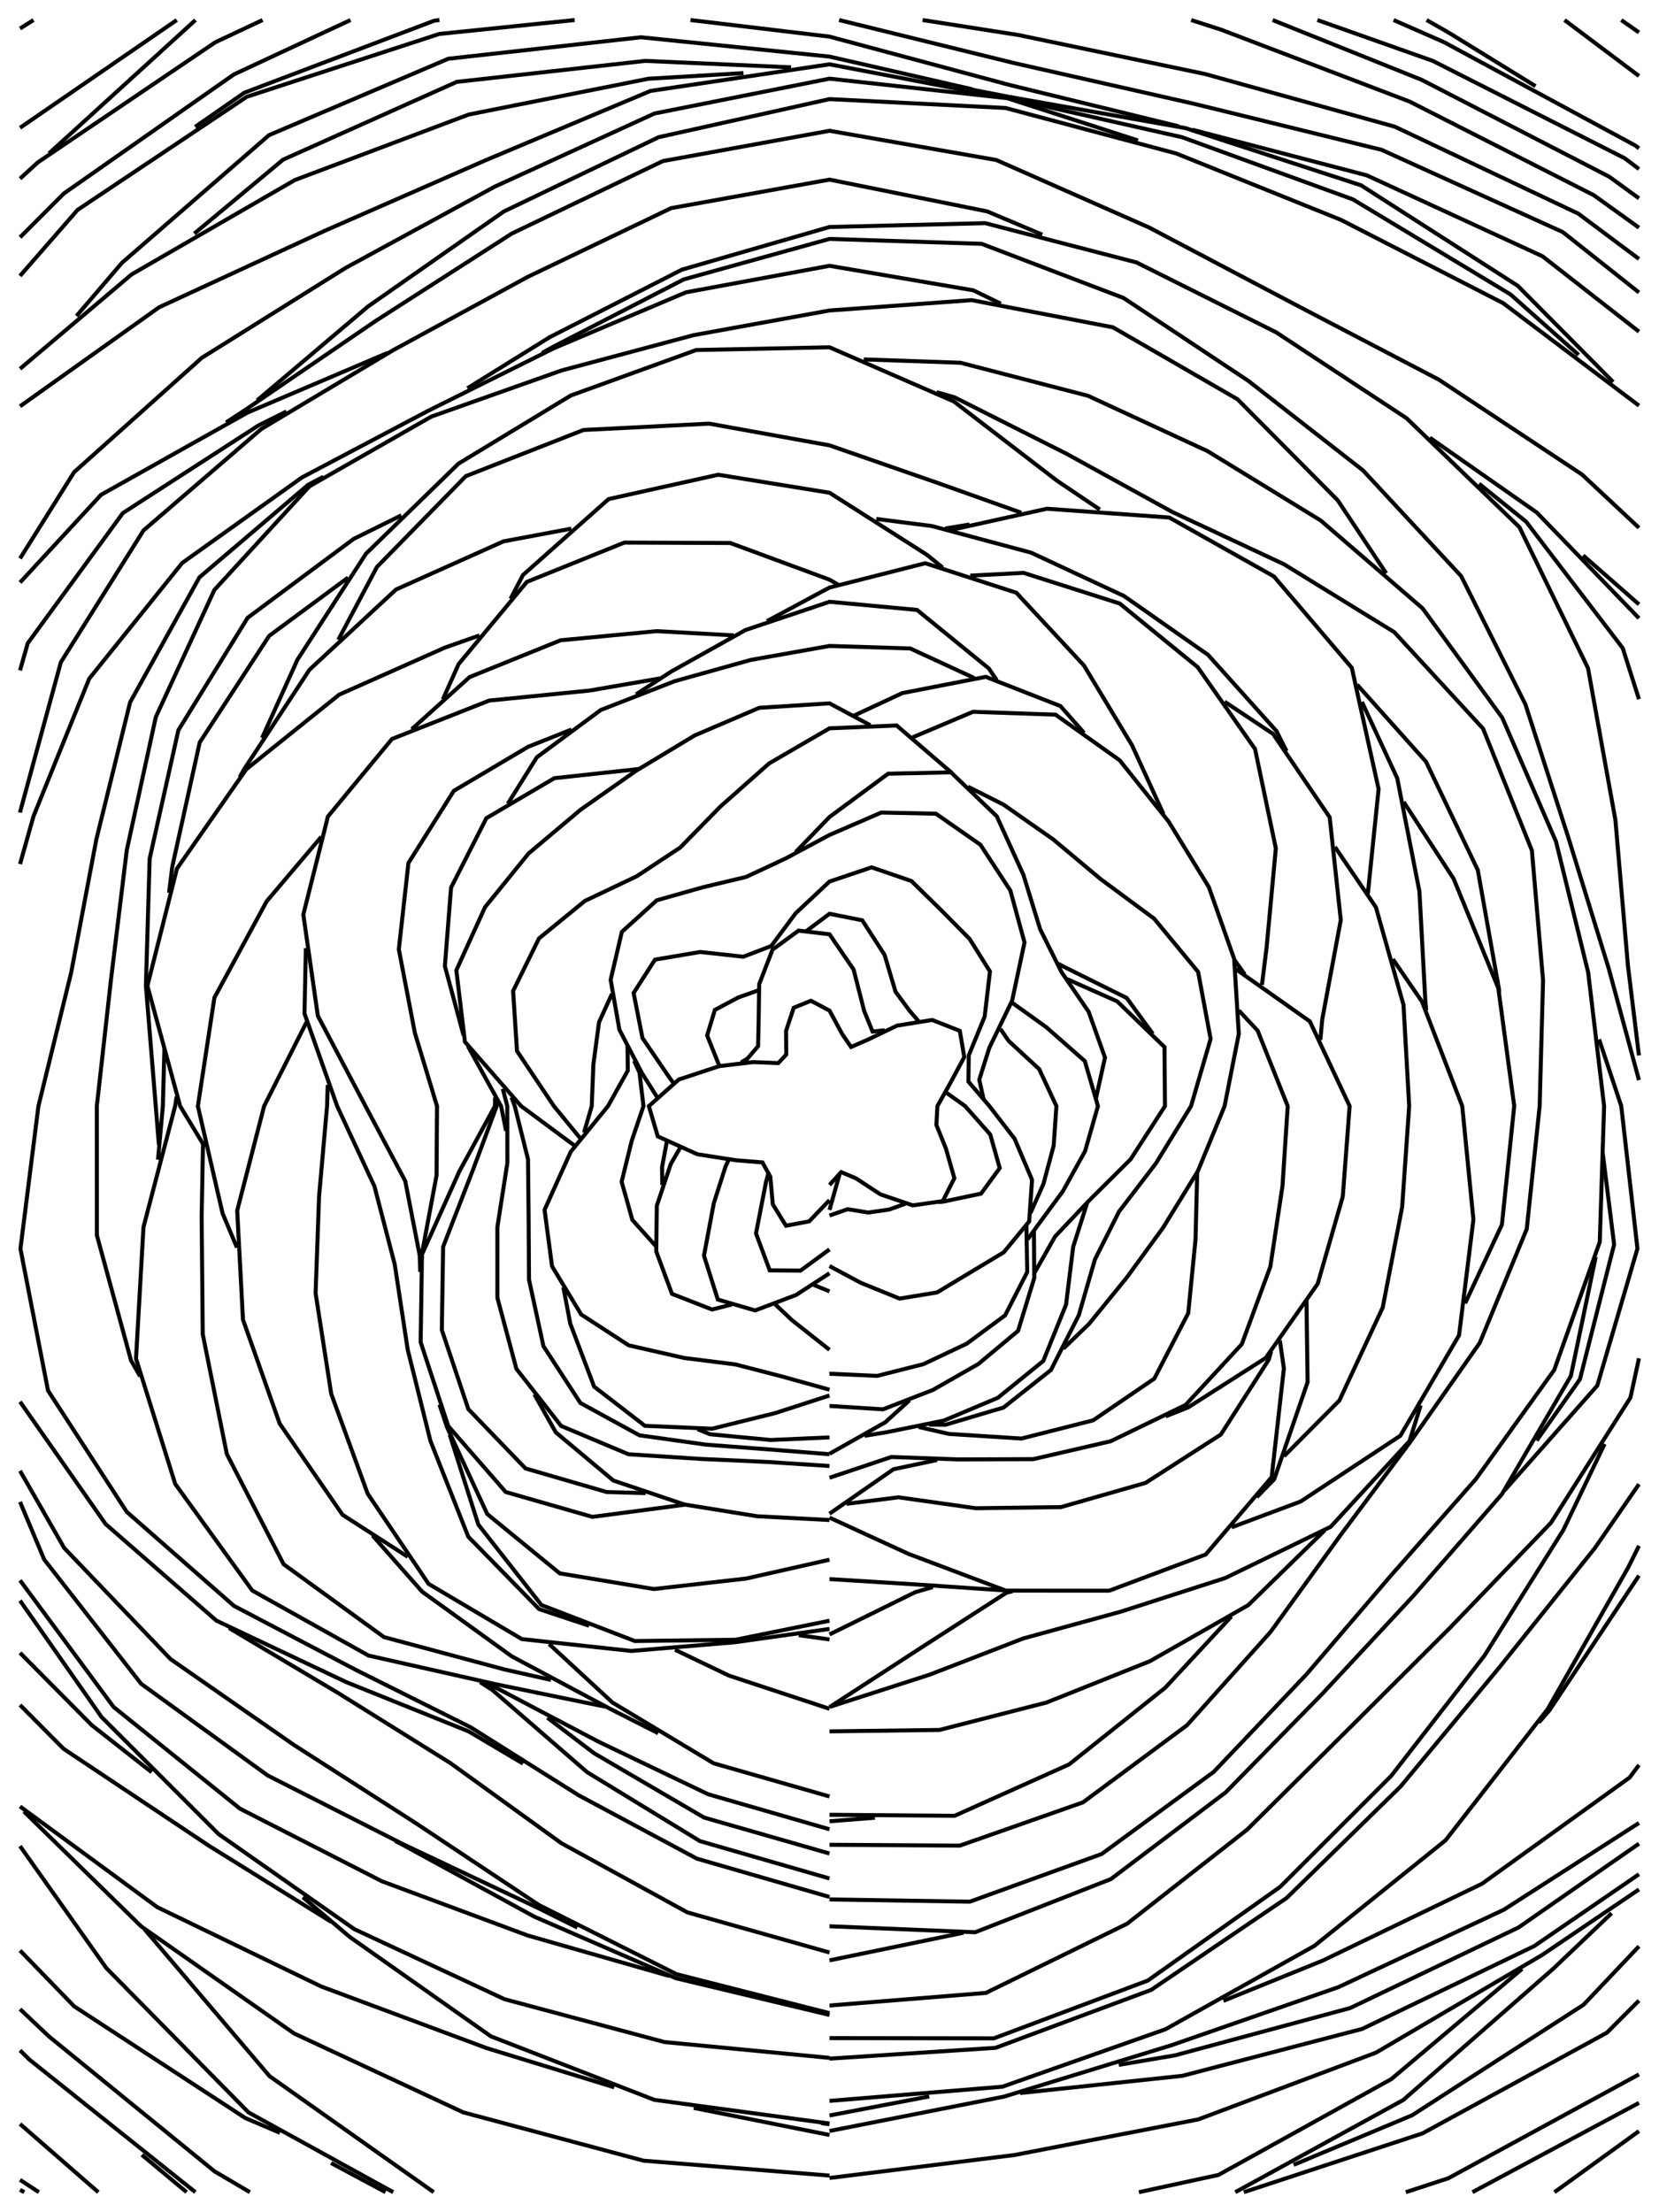 <?xml version="1.0" standalone="no"?><!DOCTYPE svg PUBLIC "-//W3C//DTD SVG 1.1//EN" "http://www.w3.org/Graphics/SVG/1.1/DTD/svg11.dtd"><svg width="414" height="552" viewBox="0 0 414 552" version="1.1" xmlns="http://www.w3.org/2000/svg" xmlns:xlink="http://www.w3.org/1999/xlink"><rect x="0" y="0" width="414" height="552" fill="#FFFFFF"></rect>
  
  <path d="M6.058 547 L5 546.421" stroke="#000000" stroke-width="1px" fill="none" stroke-linecap="butt" stroke-linejoin="miter"></path>

  <path d="M5 7.117 L8.36 5" stroke="#000000" stroke-width="1px" fill="none" stroke-linecap="butt" stroke-linejoin="miter"></path>

  <path d="M404.585 5 L409 8.102" stroke="#000000" stroke-width="1px" fill="none" stroke-linecap="butt" stroke-linejoin="miter"></path>

  <path d="M9.703 547 L5 543.923" stroke="#000000" stroke-width="1px" fill="none" stroke-linecap="butt" stroke-linejoin="miter"></path>

  <path d="M5 31.888 L44.109 5" stroke="#000000" stroke-width="1px" fill="none" stroke-linecap="butt" stroke-linejoin="miter"></path>

  <path d="M390.419 5 L409 18.957" stroke="#000000" stroke-width="1px" fill="none" stroke-linecap="butt" stroke-linejoin="miter"></path>

  <path d="M409 531.769 L387.912 547" stroke="#000000" stroke-width="1px" fill="none" stroke-linecap="butt" stroke-linejoin="miter"></path>

  <path d="M24.523 547 L5 529.981" stroke="#000000" stroke-width="1px" fill="none" stroke-linecap="butt" stroke-linejoin="miter"></path>

  <path d="M356.005 5 L361.614 8.2 L383.186 21.499" stroke="#000000" stroke-width="1px" fill="none" stroke-linecap="butt" stroke-linejoin="miter"></path>

  <path d="M46.567 547 L35.411 537.683" stroke="#000000" stroke-width="1px" fill="none" stroke-linecap="butt" stroke-linejoin="miter"></path>

  <path d="M12.234 38.275 L48.776 5" stroke="#000000" stroke-width="1px" fill="none" stroke-linecap="butt" stroke-linejoin="miter"></path>

  <path d="M347.769 5 L360.291 10.492 L408.111 36.325 L409 37.02" stroke="#000000" stroke-width="1px" fill="none" stroke-linecap="butt" stroke-linejoin="miter"></path>

  <path d="M48.762 547 L7.352 513.931 L5 511.607" stroke="#000000" stroke-width="1px" fill="none" stroke-linecap="butt" stroke-linejoin="miter"></path>

  <path d="M328.754 5 L357.572 15.202 L405.452 39.494 L409 42.169" stroke="#000000" stroke-width="1px" fill="none" stroke-linecap="butt" stroke-linejoin="miter"></path>

  <path d="M409 524.718 L367.443 547" stroke="#000000" stroke-width="1px" fill="none" stroke-linecap="butt" stroke-linejoin="miter"></path>

  <path d="M62.359 547 L53.539 541.803 L12.214 508.137 L5 501.318" stroke="#000000" stroke-width="1px" fill="none" stroke-linecap="butt" stroke-linejoin="miter"></path>

  <path d="M5 44.581 L9.42 40.534 L53.738 10.542 L65.522 5" stroke="#000000" stroke-width="1px" fill="none" stroke-linecap="butt" stroke-linejoin="miter"></path>

  <path d="M317.585 5 L354.831 19.949 L401.588 44.099 L409 49.487" stroke="#000000" stroke-width="1px" fill="none" stroke-linecap="butt" stroke-linejoin="miter"></path>

  <path d="M409 517.612 L361.45 543.515 L350.816 547" stroke="#000000" stroke-width="1px" fill="none" stroke-linecap="butt" stroke-linejoin="miter"></path>

  <path d="M96.202 547 L82.615 539.721" stroke="#000000" stroke-width="1px" fill="none" stroke-linecap="butt" stroke-linejoin="miter"></path>

  <path d="M5 59.214 L15.926 48.287 L58.371 18.567 L87.467 5" stroke="#000000" stroke-width="1px" fill="none" stroke-linecap="butt" stroke-linejoin="miter"></path>

  <path d="M297.259 5 L304.755 7.421 L351.726 25.327 L397.724 48.704 L409 56.811" stroke="#000000" stroke-width="1px" fill="none" stroke-linecap="butt" stroke-linejoin="miter"></path>

  <path d="M409 499.192 L401.004 507.204 L354.989 532.324 L310.39 547" stroke="#000000" stroke-width="1px" fill="none" stroke-linecap="butt" stroke-linejoin="miter"></path>

  <path d="M230.234 5 L254.126 8.735 L300.733 18.47 L348.093 31.62 L393.86 53.309 L409 64.615" stroke="#000000" stroke-width="1px" fill="none" stroke-linecap="butt" stroke-linejoin="miter"></path>

  <path d="M409 485.648 L395.162 500.242 L352.384 527.813 L322.822 540.183" stroke="#000000" stroke-width="1px" fill="none" stroke-linecap="butt" stroke-linejoin="miter"></path>

  <path d="M69.87 532.191 L61.218 528.502 L18.512 500.631 L5 486.693" stroke="#000000" stroke-width="1px" fill="none" stroke-linecap="butt" stroke-linejoin="miter"></path>

  <path d="M48.711 31.647 L61 23.12 L108.417 5.146 L109.661 5" stroke="#000000" stroke-width="1px" fill="none" stroke-linecap="butt" stroke-linejoin="miter"></path>

  <path d="M209.395 5 L252.898 15.697 L298.024 25.913 L344.765 37.385 L389.996 57.914 L409 72.977" stroke="#000000" stroke-width="1px" fill="none" stroke-linecap="butt" stroke-linejoin="miter"></path>

  <path d="M402.165 477.4 L387.608 491.24 L350.181 523.997 L308.266 547" stroke="#000000" stroke-width="1px" fill="none" stroke-linecap="butt" stroke-linejoin="miter"></path>

  <path d="M98.134 547 L62.025 527.103 L26.53 491.076 L5 460.643" stroke="#000000" stroke-width="1px" fill="none" stroke-linecap="butt" stroke-linejoin="miter"></path>

  <path d="M5 68.838 L19.356 52.375 L61.591 24.144 L109.627 8.469 L143.397 5" stroke="#000000" stroke-width="1px" fill="none" stroke-linecap="butt" stroke-linejoin="miter"></path>

  <path d="M172.308 5 L207 9.14 L251.928 21.203 L294.131 31.516" stroke="#000000" stroke-width="1px" fill="none" stroke-linecap="butt" stroke-linejoin="miter"></path>

  <path d="M297.57 32.374 L341.086 43.756 L384.931 63.95 L409 82.754" stroke="#000000" stroke-width="1px" fill="none" stroke-linecap="butt" stroke-linejoin="miter"></path>

  <path d="M379.828 491.293 L347.178 518.796 L304.069 542.696 L284.207 547" stroke="#000000" stroke-width="1px" fill="none" stroke-linecap="butt" stroke-linejoin="miter"></path>

  <path d="M108.232 547 L67.256 518.044 L36.026 481.34" stroke="#000000" stroke-width="1px" fill="none" stroke-linecap="butt" stroke-linejoin="miter"></path>

  <path d="M19.088 78.844 L30.435 65.579 L67.124 33.728 L111.879 14.656 L159.974 9.301 L207 14.123 L242.606 22.269" stroke="#000000" stroke-width="1px" fill="none" stroke-linecap="butt" stroke-linejoin="miter"></path>

  <path d="M409 471.458 L384.768 487.855 L343.363 512.188 L299.026 528.84 L253.15 537.729 L207 543.456" stroke="#000000" stroke-width="1px" fill="none" stroke-linecap="butt" stroke-linejoin="miter"></path>

  <path d="M207 542.858 L160.601 539.142 L115.612 527.087 L73.399 507.403 L35.246 480.688 L5.961 452.01" stroke="#000000" stroke-width="1px" fill="none" stroke-linecap="butt" stroke-linejoin="miter"></path>

  <path d="M48.496 58.28 L70.649 39.832 L113.98 20.431 L161.013 15.192 L197.405 16.803" stroke="#000000" stroke-width="1px" fill="none" stroke-linecap="butt" stroke-linejoin="miter"></path>

  <path d="M236.541 21.199 L251.418 24.094 L295.821 31.965 L339.651 46.242 L378.753 71.313 L402.555 95.318" stroke="#000000" stroke-width="1px" fill="none" stroke-linecap="butt" stroke-linejoin="miter"></path>

  <path d="M409 467.669 L382.866 485.589 L339.939 506.257 L295.067 517.962 L254.553 522.264" stroke="#000000" stroke-width="1px" fill="none" stroke-linecap="butt" stroke-linejoin="miter"></path>

  <path d="M153.283 520.829 L121.447 511.055 L80.168 495.68 L39.266 475.898 L5 450.755" stroke="#000000" stroke-width="1px" fill="none" stroke-linecap="butt" stroke-linejoin="miter"></path>

  <path d="M5 92.03 L32.857 68.465 L73.585 44.918 L116.949 28.586 L161.798 19.648 L185.525 18.241" stroke="#000000" stroke-width="1px" fill="none" stroke-linecap="butt" stroke-linejoin="miter"></path>

  <path d="M242.191 22.598 L251.365 24.395 L294.992 34.245 L337.622 49.755 L376.947 73.466 L393.938 88.553" stroke="#000000" stroke-width="1px" fill="none" stroke-linecap="butt" stroke-linejoin="miter"></path>

  <path d="M409 460.031 L378.964 480.939 L336.933 501.051 L293.21 512.859 L279.182 515.237" stroke="#000000" stroke-width="1px" fill="none" stroke-linecap="butt" stroke-linejoin="miter"></path>

  <path d="M207 532.732 L173.12 525.975" stroke="#000000" stroke-width="1px" fill="none" stroke-linecap="butt" stroke-linejoin="miter"></path>

  <path d="M82.668 479.562 L52.135 460.561 L15.874 436.374 L5 425.442" stroke="#000000" stroke-width="1px" fill="none" stroke-linecap="butt" stroke-linejoin="miter"></path>

  <path d="M5 101.385 L39.731 76.657 L80.928 57.637 L121.109 40.017 L162.334 22.688 L207 16.046 L244.75 23.277" stroke="#000000" stroke-width="1px" fill="none" stroke-linecap="butt" stroke-linejoin="miter"></path>

  <path d="M409 454.874 L375.265 476.531 L333.936 495.86 L292.294 510.344 L250.579 523.147 L207 531.731" stroke="#000000" stroke-width="1px" fill="none" stroke-linecap="butt" stroke-linejoin="miter"></path>

  <path d="M207 530.051 L204.882 529.76" stroke="#000000" stroke-width="1px" fill="none" stroke-linecap="butt" stroke-linejoin="miter"></path>

  <path d="M37.851 442.212 L22.904 430.475 L5 412.427" stroke="#000000" stroke-width="1px" fill="none" stroke-linecap="butt" stroke-linejoin="miter"></path>

  <path d="M5 139.35 L18.488 117.819 L50.34 89.299 L86.246 66.849 L123.491 46.561 L163.327 28.318 L207 19.629 L251.346 24.502 L283.98 35.052" stroke="#000000" stroke-width="1px" fill="none" stroke-linecap="butt" stroke-linejoin="miter"></path>

  <path d="M409 440.408 L406.668 443.541 L369.821 470.043 L330.095 489.207 L305.295 499.259" stroke="#000000" stroke-width="1px" fill="none" stroke-linecap="butt" stroke-linejoin="miter"></path>

  <path d="M231.895 523.107 L207 527.86" stroke="#000000" stroke-width="1px" fill="none" stroke-linecap="butt" stroke-linejoin="miter"></path>

  <path d="M207 529.869 L163.278 523.96 L122.515 508.122 L87.298 483.33 L75.577 473.397" stroke="#000000" stroke-width="1px" fill="none" stroke-linecap="butt" stroke-linejoin="miter"></path>

  <path d="M64.183 99.892 L91.813 76.491 L125.747 52.76 L164.37 34.231 L207 24.729 L250.915 26.944 L293.518 38.295 L334.665 54.878 L375.116 75.648 L409 101.218" stroke="#000000" stroke-width="1px" fill="none" stroke-linecap="butt" stroke-linejoin="miter"></path>

  <path d="M409 393.151 L386.662 426.755 L384.013 429.817" stroke="#000000" stroke-width="1px" fill="none" stroke-linecap="butt" stroke-linejoin="miter"></path>

  <path d="M207 513.49 L165.82 509.542 L125.892 498.843 L88.428 481.373 L54.566 457.663 L25.337 428.434 L5 399.39" stroke="#000000" stroke-width="1px" fill="none" stroke-linecap="butt" stroke-linejoin="miter"></path>

  <path d="M56.427 105.399 L61.225 102.272 L93.846 80.012 L127.749 58.26 L165.421 40.191 L207 32.633 L248.626 39.929 L286.788 56.786 L322.645 75.697 L359.087 94.75 L394.803 118.415 L409 131.695" stroke="#000000" stroke-width="1px" fill="none" stroke-linecap="butt" stroke-linejoin="miter"></path>

  <path d="M166.994 493.053 L131.678 482.946 L95.322 469.432 L59.896 451.312 L28.334 425.919 L5 394.327" stroke="#000000" stroke-width="1px" fill="none" stroke-linecap="butt" stroke-linejoin="miter"></path>

  <path d="M5 145.346 L25.216 123.465 L61.784 102.939 L96.752 88.042" stroke="#000000" stroke-width="1px" fill="none" stroke-linecap="butt" stroke-linejoin="miter"></path>

  <path d="M395.052 138.579 L409 150.803" stroke="#000000" stroke-width="1px" fill="none" stroke-linecap="butt" stroke-linejoin="miter"></path>

  <path d="M409 385.711 L406.332 391.084 L386.251 426.41 L360.726 459.203 L327.981 485.546 L290.84 506.349 L250.144 520.684 L207 524.222" stroke="#000000" stroke-width="1px" fill="none" stroke-linecap="butt" stroke-linejoin="miter"></path>

  <path d="M207 502.776 L168.63 493.605 L133.379 478.272 L100.56 460.359 L98.67 459.4" stroke="#000000" stroke-width="1px" fill="none" stroke-linecap="butt" stroke-linejoin="miter"></path>

  <path d="M5 167.27 L6.932 160.491 L30.652 128.027 L64.488 106.161 L71.489 102.664" stroke="#000000" stroke-width="1px" fill="none" stroke-linecap="butt" stroke-linejoin="miter"></path>

  <path d="M356.802 109.211 L383.51 127.89 L409 154.264" stroke="#000000" stroke-width="1px" fill="none" stroke-linecap="butt" stroke-linejoin="miter"></path>

  <path d="M409 370.342 L397.997 386.272 L374.061 416.181 L349.482 445.803 L321.079 473.591 L287.266 496.529 L248.434 510.981 L207 513.677" stroke="#000000" stroke-width="1px" fill="none" stroke-linecap="butt" stroke-linejoin="miter"></path>

  <path d="M144.069 480.972 L134.186 476.054 L100.65 460.203 L66.836 443.041 L35.218 420.142 L11.032 389.142 L5 374.765" stroke="#000000" stroke-width="1px" fill="none" stroke-linecap="butt" stroke-linejoin="miter"></path>

  <path d="M5 202.758 L5.043 202.494 L15.181 165.253 L35.809 132.354 L65.221 107.035 L98.102 87.383 L131.69 69.088 L167.491 51.935 L207 44.822 L246.365 52.752 L260.1 58.56" stroke="#000000" stroke-width="1px" fill="none" stroke-linecap="butt" stroke-linejoin="miter"></path>

  <path d="M369.1 120.704 L380.817 130.15 L404.945 161.716 L409 174.46" stroke="#000000" stroke-width="1px" fill="none" stroke-linecap="butt" stroke-linejoin="miter"></path>

  <path d="M207 502.326 L168.808 492.597 L134.45 475.331 L103.718 454.889 L73.28 435.361 L42.556 413.985 L16.021 386.262 L5 367.008" stroke="#000000" stroke-width="1px" fill="none" stroke-linecap="butt" stroke-linejoin="miter"></path>

  <path d="M116.635 96.884 L137.169 84.14 L170.196 67.274 L207 56.64 L245.848 55.682 L283.62 65.488 L318.471 82.926 L351.018 104.366 L379.165 131.536 L396.283 166.717 L403.122 204.617 L406.237 240.869 L409 263.362" stroke="#000000" stroke-width="1px" fill="none" stroke-linecap="butt" stroke-linejoin="miter"></path>

  <path d="M400.427 360.297 L390.146 381.739 L370.427 413.132 L347.203 443.088 L319.471 470.806 L286.419 494.201 L248.016 508.616 L207 508.558" stroke="#000000" stroke-width="1px" fill="none" stroke-linecap="butt" stroke-linejoin="miter"></path>

  <path d="M207 487.195 L171.526 477.185 L140.064 459.906 L112.365 439.912 L84.207 422.339 L57.149 406.224" stroke="#000000" stroke-width="1px" fill="none" stroke-linecap="butt" stroke-linejoin="miter"></path>

  <path d="M135.291 88.069 L138.039 86.532 L170.627 69.716 L207 59.618 L244.939 60.836 L280.391 74.36 L311.492 95.014 L340.114 117.36 L364.62 143.741 L380.656 175.739 L391.35 208.902 L401.467 241.71 L409 269.507" stroke="#000000" stroke-width="1px" fill="none" stroke-linecap="butt" stroke-linejoin="miter"></path>

  <path d="M409 338.931 L406.871 348.747 L387.05 379.952 L361.974 406.039 L337.011 430.941 L311.228 456.528 L281.257 480.019 L246.017 497.278 L207 500.424" stroke="#000000" stroke-width="1px" fill="none" stroke-linecap="butt" stroke-linejoin="miter"></path>

  <path d="M130.533 440.067 L116.926 432.013 L86.4 419.725 L53.999 404.383 L26.359 380.293 L5 349.759" stroke="#000000" stroke-width="1px" fill="none" stroke-linecap="butt" stroke-linejoin="miter"></path>

  <path d="M5 215.602 L8.352 203.698 L22.264 169.343 L45.474 140.463 L75.365 119.124 L106.834 102.508 L138.176 86.909 L171.195 72.938 L207 66.326 L242.892 72.447 L249.739 75.77" stroke="#000000" stroke-width="1px" fill="none" stroke-linecap="butt" stroke-linejoin="miter"></path>

  <path d="M399.054 259.352 L404.585 276 L408.621 311.551 L398.602 345.737 L375.477 371.866" stroke="#000000" stroke-width="1px" fill="none" stroke-linecap="butt" stroke-linejoin="miter"></path>

  <path d="M207 473.337 L173.891 463.77 L144.408 447.97 L117.496 431.025 L88.91 416.734 L58.381 400.707 L31.629 377.25 L11.982 346.981 L5.1 311.6 L9.589 276 L17.77 242.634 L24.051 209.412 L32.47 175.235 L49.762 144.062 L76.901 120.954 L80.704 118.974" stroke="#000000" stroke-width="1px" fill="none" stroke-linecap="butt" stroke-linejoin="miter"></path>

  <path d="M399.931 287.534 L402.801 310.525 L394.266 344.159 L383.462 359.462" stroke="#000000" stroke-width="1px" fill="none" stroke-linecap="butt" stroke-linejoin="miter"></path>

  <path d="M240.421 482.26 L207 489.153" stroke="#000000" stroke-width="1px" fill="none" stroke-linecap="butt" stroke-linejoin="miter"></path>

  <path d="M207 468.726 L174.662 459.399 L146.509 442.196 L122.88 421.701 L119.819 419.731" stroke="#000000" stroke-width="1px" fill="none" stroke-linecap="butt" stroke-linejoin="miter"></path>

  <path d="M34.962 343.426 L32.693 339.443 L24.176 308.237 L24.162 276 L27.701 244.385 L31.632 212.171 L38.877 178.934 L53.5 147.198 L77.223 121.338 L107.662 103.941 L140.183 92.422 L173.08 83.63 L207 77.476 L242.461 74.892 L277.729 81.672 L308.828 99.629 L333.833 124.847 L345.917 143.051" stroke="#000000" stroke-width="1px" fill="none" stroke-linecap="butt" stroke-linejoin="miter"></path>

  <path d="M398.206 313.638 L392.005 343.336 L374.774 372.865 L352.674 398.235 L330.016 422.605 L305.863 447.236 L277.204 468.885 L243.348 482.142 L207 480.645" stroke="#000000" stroke-width="1px" fill="none" stroke-linecap="butt" stroke-linejoin="miter"></path>

  <path d="M207 462.498 L175.697 453.526 L148.233 437.46 L136.585 428.594" stroke="#000000" stroke-width="1px" fill="none" stroke-linecap="butt" stroke-linejoin="miter"></path>

  <path d="M39.654 285.675 L38.866 276 L36.408 245.92 L37.347 214.251 L44.517 182.19 L61.793 154.157 L88.247 134.476 L100.173 128.583" stroke="#000000" stroke-width="1px" fill="none" stroke-linecap="butt" stroke-linejoin="miter"></path>

  <path d="M215.529 89.678 L239.705 90.519 L271.509 98.763 L301.354 112.574 L329.602 129.889 L355.009 151.806 L374.88 179.074 L388.304 210.011 L396.32 242.618 L400.299 276 L399.218 309.893 L387.856 341.826 L368.267 369.108 L346.889 393.381 L325.997 417.816 L302.902 442.107 L274.923 462.616 L242.003 474.513 L207 473.953" stroke="#000000" stroke-width="1px" fill="none" stroke-linecap="butt" stroke-linejoin="miter"></path>

  <path d="M207 456.451 L176.723 447.71 L149.289 434.56 L123.344 420.896 L121.046 419.906" stroke="#000000" stroke-width="1px" fill="none" stroke-linecap="butt" stroke-linejoin="miter"></path>

  <path d="M39.428 289.377 L40.639 276 L41.03 261.581" stroke="#000000" stroke-width="1px" fill="none" stroke-linecap="butt" stroke-linejoin="miter"></path>

  <path d="M42.189 222.758 L42.982 216.302 L49.834 185.26 L67.166 158.665 L86.867 144.113" stroke="#000000" stroke-width="1px" fill="none" stroke-linecap="butt" stroke-linejoin="miter"></path>

  <path d="M233.728 97.856 L238.187 99.129 L266.229 113.269 L292.581 127.769 L320.441 140.807 L347.939 157.738 L370.107 181.83 L382.278 212.204 L385.065 244.602 L384.218 276 L380.995 306.68 L369.274 335.063 L351.992 359.711 L334.547 383.025 L317.076 407.183 L296.199 430.497 L270.235 449.737 L239.536 460.522 L207 460.315" stroke="#000000" stroke-width="1px" fill="none" stroke-linecap="butt" stroke-linejoin="miter"></path>

  <path d="M150.983 425.848 L123.716 420.252 L91.958 413.101 L62.95 396.872 L43.72 370.27 L33.941 338.988 L35.807 306.186 L43.706 276 L44.077 273.645" stroke="#000000" stroke-width="1px" fill="none" stroke-linecap="butt" stroke-linejoin="miter"></path>

  <path d="M65.401 184.136 L74.234 164.596 L91.335 138.155 L114.435 115.673 L142.46 98.679 L173.734 87.339 L207 86.655 L238.006 100.159 L263.794 119.96 L274.456 127.148" stroke="#000000" stroke-width="1px" fill="none" stroke-linecap="butt" stroke-linejoin="miter"></path>

  <path d="M338.643 170.817 L355.854 190.059 L368.784 217.115 L374.017 246.55 L374.13 247.592" stroke="#000000" stroke-width="1px" fill="none" stroke-linecap="butt" stroke-linejoin="miter"></path>

  <path d="M137.485 419.184 L125.849 416.558 L95.824 408.495 L70.77 390.31 L56.605 362.831 L50.597 332.926 L50.32 303.627 L50.659 285.493" stroke="#000000" stroke-width="1px" fill="none" stroke-linecap="butt" stroke-linejoin="miter"></path>

  <path d="M84.42 159.648 L94.088 141.437 L116.246 118.809 L145.596 107.293 L176.973 105.708 L207 111.127 L234.393 120.645 L254.848 127.94" stroke="#000000" stroke-width="1px" fill="none" stroke-linecap="butt" stroke-linejoin="miter"></path>

  <path d="M350.288 200.105 L362.77 219.304 L373.903 246.571 L377.87 276 L374.797 305.587 L365.618 325.196" stroke="#000000" stroke-width="1px" fill="none" stroke-linecap="butt" stroke-linejoin="miter"></path>

  <path d="M218.345 453.56 L207 454.452" stroke="#000000" stroke-width="1px" fill="none" stroke-linecap="butt" stroke-linejoin="miter"></path>

  <path d="M164.253 432.483 L152.26 426.398 L127.724 413.31 L105.337 397.157 L92.979 383.173" stroke="#000000" stroke-width="1px" fill="none" stroke-linecap="butt" stroke-linejoin="miter"></path>

  <path d="M59.805 193.936 L61.051 191.736 L77.231 167.111 L98.832 147.09 L125.642 135.085 L142.57 131.909" stroke="#000000" stroke-width="1px" fill="none" stroke-linecap="butt" stroke-linejoin="miter"></path>

  <path d="M235.846 131.883 L241.942 130.871" stroke="#000000" stroke-width="1px" fill="none" stroke-linecap="butt" stroke-linejoin="miter"></path>

  <path d="M339.862 175.134 L348.68 194.201 L354.212 222.419 L355.694 249.781 L355.915 252.095" stroke="#000000" stroke-width="1px" fill="none" stroke-linecap="butt" stroke-linejoin="miter"></path>

  <path d="M307.293 403.334 L290.785 421.12 L266.786 440.262 L238.225 453.084 L207 452.831" stroke="#000000" stroke-width="1px" fill="none" stroke-linecap="butt" stroke-linejoin="miter"></path>

  <path d="M207 448.265 L178.084 439.989 L152.834 424.819 L137.034 410.229" stroke="#000000" stroke-width="1px" fill="none" stroke-linecap="butt" stroke-linejoin="miter"></path>

  <path d="M51.148 286.237 L44.954 276 L36.785 245.987 L44.158 216.731 L61.441 191.961 L84.642 173.33 L111.007 161.6 L119.672 158.546" stroke="#000000" stroke-width="1px" fill="none" stroke-linecap="butt" stroke-linejoin="miter"></path>

  <path d="M237.423 132.208 L261.252 126.943 L291.792 129.135 L317.901 143.833 L337.336 166.635 L344.03 196.886 L341.334 223.057" stroke="#000000" stroke-width="1px" fill="none" stroke-linecap="butt" stroke-linejoin="miter"></path>

  <path d="M330.566 381.871 L311.488 400.524 L286.964 414.502 L261.164 424.815 L234.447 431.66 L207 432.017" stroke="#000000" stroke-width="1px" fill="none" stroke-linecap="butt" stroke-linejoin="miter"></path>

  <path d="M207 426.384 L181.941 418.118 L168.451 411.653" stroke="#000000" stroke-width="1px" fill="none" stroke-linecap="butt" stroke-linejoin="miter"></path>

  <path d="M59.124 311.299 L55.528 302.709 L49.38 276 L53.506 248.935 L66.556 224.882 L80.169 208.805" stroke="#000000" stroke-width="1px" fill="none" stroke-linecap="butt" stroke-linejoin="miter"></path>

  <path d="M218.677 129.489 L232.522 131.257 L257.269 137.888 L280.488 148.715 L301.474 163.41 L318.534 182.412 L321.057 187.421" stroke="#000000" stroke-width="1px" fill="none" stroke-linecap="butt" stroke-linejoin="miter"></path>

  <path d="M354.522 350.664 L351.743 359.568 L332.082 380.956 L305.795 393.739 L279.81 402.11 L255.348 408.834 L232.014 417.86 L207.256 425.842" stroke="#000000" stroke-width="1px" fill="none" stroke-linecap="butt" stroke-linejoin="miter"></path>

  <path d="M207 409.079 L199.348 408.02" stroke="#000000" stroke-width="1px" fill="none" stroke-linecap="butt" stroke-linejoin="miter"></path>

  <path d="M101.75 388.458 L85.473 377.973 L69.792 355.217 L60.633 329.273 L59.193 302.062 L65.91 276 L76.517 255.001" stroke="#000000" stroke-width="1px" fill="none" stroke-linecap="butt" stroke-linejoin="miter"></path>

  <path d="M127.4 149.438 L130.497 143.493 L151.87 124.533 L179.221 118.456 L207 122.949 L231.262 138.403 L235.219 141.61" stroke="#000000" stroke-width="1px" fill="none" stroke-linecap="butt" stroke-linejoin="miter"></path>

  <path d="M347.586 239.332 L354.858 249.929 L364.897 276 L367.687 304.333 L364.102 333.181 L349.452 358.245 L324.575 374.657 L307.344 381.103" stroke="#000000" stroke-width="1px" fill="none" stroke-linecap="butt" stroke-linejoin="miter"></path>

  <path d="M252.683 397.059 L251.186 397.4 L230.729 410.575 L207 425.973" stroke="#000000" stroke-width="1px" fill="none" stroke-linecap="butt" stroke-linejoin="miter"></path>

  <path d="M207 406.455 L183.411 409.777 L157.517 411.954 L130.219 408.989 L106.959 395.224 L91.747 372.709 L82.656 347.79 L78.755 322.677 L79.627 298.459 L81.618 276 L81.786 270.707" stroke="#000000" stroke-width="1px" fill="none" stroke-linecap="butt" stroke-linejoin="miter"></path>

  <path d="M110.516 174.509 L114.449 165.702 L131.478 145.192 L155.82 135.383 L182.224 135.49 L207 144.641 L209.111 145.865" stroke="#000000" stroke-width="1px" fill="none" stroke-linecap="butt" stroke-linejoin="miter"></path>

  <path d="M333.135 211.341 L343.351 226.372 L350.242 250.743 L351.658 276 L349.902 301.198 L345.057 326.249 L334.235 349.459 L320.416 363.367" stroke="#000000" stroke-width="1px" fill="none" stroke-linecap="butt" stroke-linejoin="miter"></path>

  <path d="M232.773 396.004 L228.387 397.292 L207 407.831" stroke="#000000" stroke-width="1px" fill="none" stroke-linecap="butt" stroke-linejoin="miter"></path>

  <path d="M147.01 405.664 L134.536 401.512 L116.853 383.433 L107.419 359.559 L101.744 336.769 L98.504 315.489 L93.444 296.023 L84.135 276 L75.987 252.899 L76.324 236.581" stroke="#000000" stroke-width="1px" fill="none" stroke-linecap="butt" stroke-linejoin="miter"></path>

  <path d="M102.741 181.975 L117.174 168.95 L139.892 159.766 L163.864 157.485 L183.123 158.547" stroke="#000000" stroke-width="1px" fill="none" stroke-linecap="butt" stroke-linejoin="miter"></path>

  <path d="M305.593 175.087 L317.687 183.123 L331.821 203.935 L334.589 229.561 L329.97 254.317 L329.488 259.482" stroke="#000000" stroke-width="1px" fill="none" stroke-linecap="butt" stroke-linejoin="miter"></path>

  <path d="M326.029 324.328 L326.309 344.883 L317.971 369.115 L313.628 373.572" stroke="#000000" stroke-width="1px" fill="none" stroke-linecap="butt" stroke-linejoin="miter"></path>

  <path d="M250.835 396.852 L228.039 395.321 L207 394.018" stroke="#000000" stroke-width="1px" fill="none" stroke-linecap="butt" stroke-linejoin="miter"></path>

  <path d="M207 404.406 L183.521 409.156 L158.419 409.475 L135.122 400.497 L119.374 380.429 L112.24 358.036" stroke="#000000" stroke-width="1px" fill="none" stroke-linecap="butt" stroke-linejoin="miter"></path>

  <path d="M104.871 317.358 L104.734 313.222 L101.12 294.67 L91.205 276 L79.321 253.487 L75.694 228.208 L81.832 203.734 L97.818 184.386 L122.088 174.805 L147.135 172.31 L164.667 169.281" stroke="#000000" stroke-width="1px" fill="none" stroke-linecap="butt" stroke-linejoin="miter"></path>

  <path d="M242.128 143.632 L255.428 142.946 L279.406 150.589 L298.892 166.487 L313.195 186.892 L318.384 211.693 L316.088 236.295 L314.916 245.752" stroke="#000000" stroke-width="1px" fill="none" stroke-linecap="butt" stroke-linejoin="miter"></path>

  <path d="M319.387 334.463 L320.392 341.467 L317.339 368.586 L300.88 387.882 L276.809 396.912 L251.002 396.894 L226.7 387.726 L207 378.679" stroke="#000000" stroke-width="1px" fill="none" stroke-linecap="butt" stroke-linejoin="miter"></path>

  <path d="M207 389.181 L186.214 393.883 L163.143 396.496 L139.685 392.592 L121.588 377.79 L111.546 356.095 L109.672 350.479" stroke="#000000" stroke-width="1px" fill="none" stroke-linecap="butt" stroke-linejoin="miter"></path>

  <path d="M105.288 313.981 L105.255 313.032 L108.94 293.291 L109.054 276 L103.534 257.756 L99.526 236.883 L101.924 215.335 L113.25 197.334 L131.776 186.352 L142.615 182.032" stroke="#000000" stroke-width="1px" fill="none" stroke-linecap="butt" stroke-linejoin="miter"></path>

  <path d="M191.401 154.985 L207 146.606 L230.885 140.54 L253.623 147.903 L270.485 166.04 L282.518 186.001 L290.331 203.088" stroke="#000000" stroke-width="1px" fill="none" stroke-linecap="butt" stroke-linejoin="miter"></path>

  <path d="M308.012 239.481 L310.597 243.069" stroke="#000000" stroke-width="1px" fill="none" stroke-linecap="butt" stroke-linejoin="miter"></path>

  <path d="M317.2 337.219 L316.607 339.281 L304.658 357.945 L285.883 370.009 L264.767 376.056 L243.52 376.339 L224.212 373.615 L211.235 375.241" stroke="#000000" stroke-width="1px" fill="none" stroke-linecap="butt" stroke-linejoin="miter"></path>

  <path d="M170.949 375.449 L170.797 375.466 L147.824 378.496 L126.201 372.293 L111.856 355.835 L104.973 334.905 L105.302 313.015 L114.628 292.288 L123.506 276 L123.56 273.823" stroke="#000000" stroke-width="1px" fill="none" stroke-linecap="butt" stroke-linejoin="miter"></path>

  <path d="M158.726 173.263 L167.528 167.551 L186.052 157.199 L207 150.158 L228.831 152.189 L246.749 166.79 L248.741 169.731" stroke="#000000" stroke-width="1px" fill="none" stroke-linecap="butt" stroke-linejoin="miter"></path>

  <path d="M308.333 241.779 L326.873 254.863 L336.802 276 L335.087 298.585 L328.825 320.341 L315.849 338.844 L296.557 351.147 L290.873 353.427" stroke="#000000" stroke-width="1px" fill="none" stroke-linecap="butt" stroke-linejoin="miter"></path>

  <path d="M233.834 364.305 L222.976 366.607 L207 377.701" stroke="#000000" stroke-width="1px" fill="none" stroke-linecap="butt" stroke-linejoin="miter"></path>

  <path d="M161.091 372.571 L151.402 372.298 L131.137 366.41 L116.88 351.62 L110.256 331.855 L110.581 311.093 L118.115 291.673 L123.951 276 L123.632 273.933" stroke="#000000" stroke-width="1px" fill="none" stroke-linecap="butt" stroke-linejoin="miter"></path>

  <path d="M126.72 200.542 L133.964 188.959 L149.932 177.155 L168.405 169.96 L187.369 164.665 L207 161.18 L227.136 161.805 L243.124 169.183" stroke="#000000" stroke-width="1px" fill="none" stroke-linecap="butt" stroke-linejoin="miter"></path>

  <path d="M309.143 252.143 L313.84 257.161 L321.349 276 L320.043 295.933 L317.015 316.042 L309.887 335.402 L295.864 350.565 L277.166 359.621 L257.859 364.09 L239.086 364.156 L222.437 363.549 L207 368.737" stroke="#000000" stroke-width="1px" fill="none" stroke-linecap="butt" stroke-linejoin="miter"></path>

  <path d="M207 379.282 L188.954 378.342 L170.816 375.415 L153.059 369.429 L138.695 357.403 L133.343 347.911" stroke="#000000" stroke-width="1px" fill="none" stroke-linecap="butt" stroke-linejoin="miter"></path>

  <path d="M126.294 282.17 L125.041 276 L116.771 261.059" stroke="#000000" stroke-width="1px" fill="none" stroke-linecap="butt" stroke-linejoin="miter"></path>

  <path d="M115.676 258.337 L111.016 241.065 L112.56 221.475 L121.373 204.151 L138.341 194.175 L158.493 191.983 L159.351 191.876" stroke="#000000" stroke-width="1px" fill="none" stroke-linecap="butt" stroke-linejoin="miter"></path>

  <path d="M213.097 178.571 L225.172 172.941 L245.986 168.886 L264.632 176.179 L270.532 182.88" stroke="#000000" stroke-width="1px" fill="none" stroke-linecap="butt" stroke-linejoin="miter"></path>

  <path d="M298.762 292.479 L298.343 309.246 L296.517 327.683 L288.048 344.007 L272.791 354.406 L254.892 358.951 L236.771 357.795 L229.252 356.064" stroke="#000000" stroke-width="1px" fill="none" stroke-linecap="butt" stroke-linejoin="miter"></path>

  <path d="M207 365.799 L191.345 364.783 L174.956 364.041 L156.844 362.873 L140.032 355.809 L128.867 341.561 L124.124 323.848 L124.121 306.165 L126.616 290.174 L126.59 276 L125.464 271.659" stroke="#000000" stroke-width="1px" fill="none" stroke-linecap="butt" stroke-linejoin="miter"></path>

  <path d="M227.755 183.981 L242.811 177.61 L263.395 178.322 L279.409 189.707 L291.622 204.993 L301.665 221.345 L307.977 239.247 L309.139 257.99 L305.593 276 L298.928 292.209 L290.262 306.305 L281.153 318.812 L271.764 330.343 L265.374 336.497" stroke="#000000" stroke-width="1px" fill="none" stroke-linecap="butt" stroke-linejoin="miter"></path>

  <path d="M207 362.863 L191.895 361.667 L176.249 360.486 L159.574 358.145 L144.839 350.08 L135.616 335.898 L132.011 319.295 L131.91 303.33 L131.763 289.266 L128.457 276 L127.648 273.815" stroke="#000000" stroke-width="1px" fill="none" stroke-linecap="butt" stroke-linejoin="miter"></path>

  <path d="M241.56 196.308 L250.431 200.775 L262.834 209.459 L274.583 219.291 L288.012 229.228 L298.991 242.518 L302.107 259.23 L297.22 276 L288.407 290.354 L279.262 302.301 L273.243 314.245 L269.203 328.195 L262.254 341.85 L250.424 351.212 L235.939 355.509 L231.857 355.463" stroke="#000000" stroke-width="1px" fill="none" stroke-linecap="butt" stroke-linejoin="miter"></path>

  <path d="M207 358.666 L192.31 359.311 L177.198 357.881 L174.092 356.631" stroke="#000000" stroke-width="1px" fill="none" stroke-linecap="butt" stroke-linejoin="miter"></path>

  <path d="M143.402 285.878 L130.052 276 L116.023 259.958 L113.877 242.106 L121.033 226.367 L131.888 212.974 L144.92 202.016 L158.703 192.346 L173.339 183.517 L189.476 176.615 L207 175.501 L217.161 180.949" stroke="#000000" stroke-width="1px" fill="none" stroke-linecap="butt" stroke-linejoin="miter"></path>

  <path d="M264.036 240.461 L266.423 241.692 L281.152 249.011 L287.689 257.965" stroke="#000000" stroke-width="1px" fill="none" stroke-linecap="butt" stroke-linejoin="miter"></path>

  <path d="M271.297 300.173 L267.809 311.108 L266.029 325.531 L260.353 339.583 L249.018 348.777 L235.556 354.457 L221.345 357.356 L215.735 358.267" stroke="#000000" stroke-width="1px" fill="none" stroke-linecap="butt" stroke-linejoin="miter"></path>

  <path d="M144.74 283.952 L138.221 276 L129.011 262.248 L128.047 247.264 L134.508 234.147 L145.973 224.792 L158.881 218.654 L169.748 211.477 L179.789 201.238 L191.923 190.493 L207 181.734 L223.747 181.025 L237.323 192.689 L237.353 192.743" stroke="#000000" stroke-width="1px" fill="none" stroke-linecap="butt" stroke-linejoin="miter"></path>

  <path d="M266.287 244.306 L278.797 249.868 L290.595 261.26 L290.716 276 L282.151 289.251 L271.769 299.574 L263.311 308.511 L258.213 317.517" stroke="#000000" stroke-width="1px" fill="none" stroke-linecap="butt" stroke-linejoin="miter"></path>

  <path d="M226.966 349.406 L220.912 354.898 L207 362.751" stroke="#000000" stroke-width="1px" fill="none" stroke-linecap="butt" stroke-linejoin="miter"></path>

  <path d="M207 348.203 L193.496 352.585 L177.7 356.5 L160.94 355.778 L148.264 345.999 L142.311 330.28 L140.59 321.228" stroke="#000000" stroke-width="1px" fill="none" stroke-linecap="butt" stroke-linejoin="miter"></path>

  <path d="M145.742 282.611 L147.665 276 L148.079 265.611 L149.484 255.066 L152.708 248.004" stroke="#000000" stroke-width="1px" fill="none" stroke-linecap="butt" stroke-linejoin="miter"></path>

  <path d="M198.554 212.612 L207 203.861 L221.625 193.06 L237.314 192.712 L248.747 203.692 L255.399 218.32 L259.578 231.882 L264.902 242.57 L271.671 252.462 L275.749 263.878 L273.463 274.191" stroke="#000000" stroke-width="1px" fill="none" stroke-linecap="butt" stroke-linejoin="miter"></path>

  <path d="M258.018 307.123 L258.102 318.88 L254.057 332.081 L244.15 340.345 L232.781 346.833 L220.341 351.662 L207 350.816" stroke="#000000" stroke-width="1px" fill="none" stroke-linecap="butt" stroke-linejoin="miter"></path>

  <path d="M207 346.762 L195.106 343.455 L183.537 340.464 L170.717 338.844 L156.906 335.7 L145.036 327.994 L137.763 315.974 L135.896 301.88 L142.43 287.385 L151.724 276 L156.67 267.126 L156.588 260.813" stroke="#000000" stroke-width="1px" fill="none" stroke-linecap="butt" stroke-linejoin="miter"></path>

  <path d="M252.438 250.104 L261.101 256.309 L270.711 264.766 L273.991 276 L270.773 287.245 L265.259 297.204 L258.833 305.926 L256.455 309.256" stroke="#000000" stroke-width="1px" fill="none" stroke-linecap="butt" stroke-linejoin="miter"></path>

  <path d="M207 336.813 L197.588 329.376 L193.435 325.442" stroke="#000000" stroke-width="1px" fill="none" stroke-linecap="butt" stroke-linejoin="miter"></path>

  <path d="M163.647 310.915 L157.804 304.403 L155.129 294.88 L157.627 284.706 L160.577 276 L159.582 267.639 L158.246 264.713" stroke="#000000" stroke-width="1px" fill="none" stroke-linecap="butt" stroke-linejoin="miter"></path>

  <path d="M249.658 256.749 L251.704 259.729 L259.329 266.773 L263.626 276 L262.943 285.864 L260.381 295.429 L257.135 302.71" stroke="#000000" stroke-width="1px" fill="none" stroke-linecap="butt" stroke-linejoin="miter"></path>

  <path d="M207.211 342.804 L207 342.854" stroke="#000000" stroke-width="1px" fill="none" stroke-linecap="butt" stroke-linejoin="miter"></path>

  <path d="M207 322.232 L203.066 320.619" stroke="#000000" stroke-width="1px" fill="none" stroke-linecap="butt" stroke-linejoin="miter"></path>

  <path d="M165.266 295.681 L165.215 291.209 L166.406 284.875" stroke="#000000" stroke-width="1px" fill="none" stroke-linecap="butt" stroke-linejoin="miter"></path>

  <path d="M164.002 273.792 L160.187 267.746 L154.564 256.915 L152.387 244.469 L155.183 232.52 L163.904 224.641 L175.464 221.379 L186.187 218.815 L196.1 214.183 L207 208.341 L219.916 202.752 L233.557 203.037 L244.658 210.775 L252.135 222.211 L255.665 235.165 L252.575 249.687 L246.869 261.489 L244.372 269.41 L245.456 274.309" stroke="#000000" stroke-width="1px" fill="none" stroke-linecap="butt" stroke-linejoin="miter"></path>

  <path d="M256.135 305.761 L256.343 317.404 L250.814 328.215 L241.23 335.288 L230.436 340.389 L218.87 343.319 L207 342.776" stroke="#000000" stroke-width="1px" fill="none" stroke-linecap="butt" stroke-linejoin="miter"></path>

  <path d="M182.621 325.499 L177.695 326.757 L167.689 322.849 L163.769 312.275 L163.901 300.883 L167.404 290.412 L169.688 286.464" stroke="#000000" stroke-width="1px" fill="none" stroke-linecap="butt" stroke-linejoin="miter"></path>

  <path d="M168.096 270.281 L167.113 268.967 L160.33 259.014 L158.116 247.777 L163.444 239.452 L174.728 237.54 L185.479 238.724 L192.463 236.059 L198.521 227.911 L207 219.966 L217.505 216.423 L227.442 219.835 L235.095 227.338 L241.982 234.31 L247.041 242.402 L245.724 253.643 L241.748 263.353 L241.669 269.887 L246.904 276 L253.193 284.145 L257.542 294.396 L256.831 304.77 L250.479 312.483 L241.928 317.625 L233.843 322.493 L224.48 324.027 L214.772 320.078 L207 315.91" stroke="#000000" stroke-width="1px" fill="none" stroke-linecap="butt" stroke-linejoin="miter"></path>

  <path d="M207 317.703 L198.694 323.108 L188.441 326.99 L179.134 324.266 L175.676 313.33 L178.128 300.227 L181.098 290.954 L181.822 289.45" stroke="#000000" stroke-width="1px" fill="none" stroke-linecap="butt" stroke-linejoin="miter"></path>

  <path d="M179.532 266.015 L179.518 265.997 L176.466 258.371 L178.395 251.997 L184.246 248.883 L189.243 247.114" stroke="#000000" stroke-width="1px" fill="none" stroke-linecap="butt" stroke-linejoin="miter"></path>

  <path d="M201.237 232.312 L207 228.01 L215.175 229.638 L220.738 238.254 L223.479 247.458 L226.969 252.202 L229.174 254.752" stroke="#000000" stroke-width="1px" fill="none" stroke-linecap="butt" stroke-linejoin="miter"></path>

  <path d="M235.905 272.477 L240.849 276 L247.108 283.072 L249.48 291.461 L244.823 297.837 L235.398 299.828 L234.251 299.96" stroke="#000000" stroke-width="1px" fill="none" stroke-linecap="butt" stroke-linejoin="miter"></path>

  <path d="M225.937 300.36 L221.899 301.806 L216.666 302.556 L211.536 301.723 L207 303.298" stroke="#000000" stroke-width="1px" fill="none" stroke-linecap="butt" stroke-linejoin="miter"></path>

  <path d="M207 311.751 L199.762 317.048 L192.082 316.986 L188.656 307.772 L191.171 294.864 L191.728 292.841" stroke="#000000" stroke-width="1px" fill="none" stroke-linecap="butt" stroke-linejoin="miter"></path>

  <path d="M184.954 265.078 L186.509 264.169 L189.176 261.044 L189.318 254.927 L189.445 245.595 L192.787 236.95 L199.28 232.216 L207 233.123 L213.011 241.909 L215.649 252.238 L217.741 257.395 L220.763 257.072" stroke="#000000" stroke-width="1px" fill="none" stroke-linecap="butt" stroke-linejoin="miter"></path>

  <path d="M209.499 293.033 L207 301.906" stroke="#000000" stroke-width="1px" fill="none" stroke-linecap="butt" stroke-linejoin="miter"></path>

  <path d="M207 299.462 L201.93 304.755 L196.138 305.843 L192.85 300.508 L192.226 293.607 L190.26 290.047 L183.603 289.508 L174.01 288.008 L164.146 283.556 L161.923 276 L169.385 269.368 L179.556 266.011 L187.979 265.018 L194.214 265.271 L196.207 263.137 L196.16 257.224 L198.067 251.457 L202.365 249.716 L207 252.165 L210.169 258.025 L212.371 261.244 L216.572 259.421 L223.851 255.918 L232.617 254.505 L239.523 257.223 L240.629 263.76 L236.886 270.73 L233.927 276 L233.675 280.703 L236.044 286.571 L238.157 293.989 L235.259 299.712 L227.782 300.767 L219.715 298.023 L213.548 293.989 L209.905 292.474 L207 295.681" stroke="#000000" stroke-width="1px" fill="none" stroke-linecap="butt" stroke-linejoin="miter"></path>
</svg>
